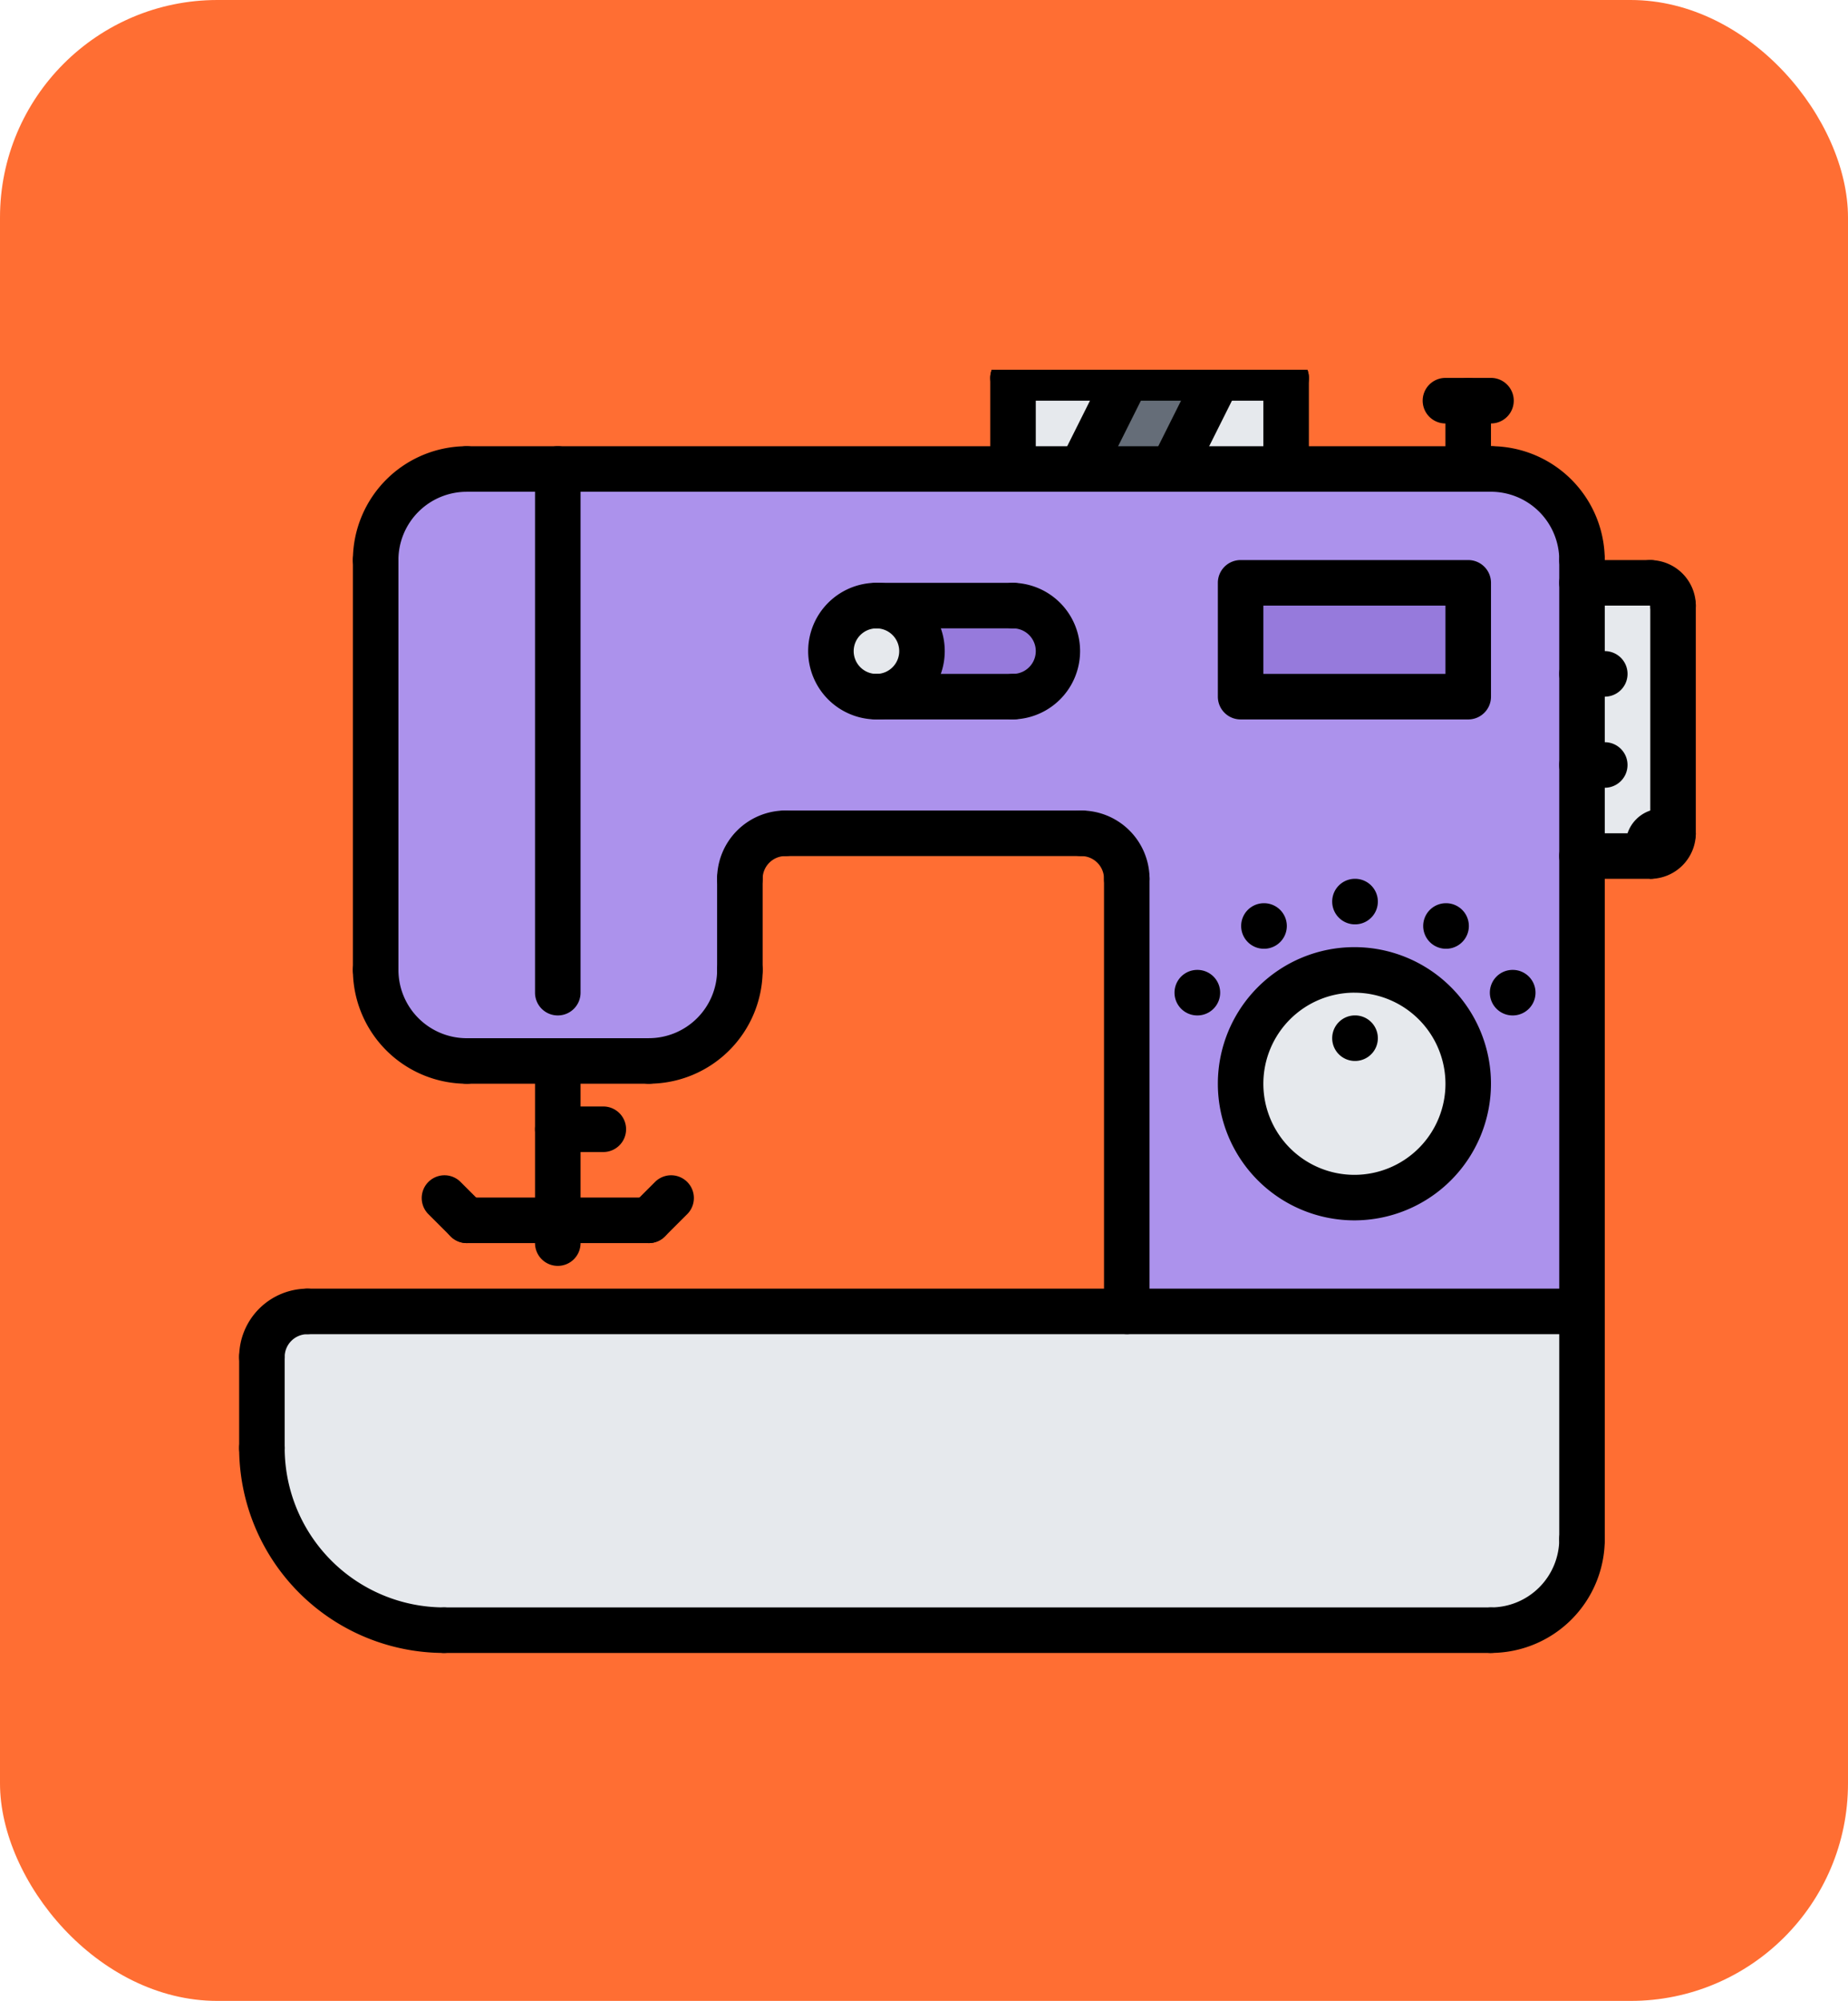 <svg xmlns="http://www.w3.org/2000/svg" xmlns:xlink="http://www.w3.org/1999/xlink" width="85" height="92" viewBox="0 0 85 92">
  <defs>
    <clipPath id="clip-path">
      <rect id="Rectángulo_344839" data-name="Rectángulo 344839" width="67" height="59" transform="translate(0 0.232)" fill="none"/>
    </clipPath>
  </defs>
  <g id="Grupo_1010022" data-name="Grupo 1010022" transform="translate(-377 -2637)">
    <g id="Grupo_1010021" data-name="Grupo 1010021">
      <rect id="Rectángulo_338875" data-name="Rectángulo 338875" width="85" height="92" rx="10" transform="translate(377 2637)" fill="#ff6e33"/>
      <g id="Grupo_1009956" data-name="Grupo 1009956" transform="translate(388 2653.769)">
        <g id="Grupo_1009955" data-name="Grupo 1009955" transform="translate(0 0)" clip-path="url(#clip-path)">
          <path id="Trazado_735107" data-name="Trazado 735107" d="M99.3,40H52.188A4.186,4.186,0,0,0,48,44.188V63.031a4.186,4.186,0,0,0,4.188,4.188h8.375a4.186,4.186,0,0,0,4.188-4.188V58.844a2.087,2.087,0,0,1,2.094-2.094H80.453a2.093,2.093,0,0,1,2.094,2.094V78.734h20.938V44.188A4.186,4.186,0,0,0,99.3,40" transform="translate(-41.719 -35.206)" fill="#ac92ec"/>
          <path id="Trazado_735108" data-name="Trazado 735108" d="M357.234,216A5.234,5.234,0,1,1,352,221.234,5.234,5.234,0,0,1,357.234,216" transform="translate(-305.938 -188.174)" fill="#e6e9ed"/>
          <path id="Trazado_735109" data-name="Trazado 735109" d="M68.719,336v10.469a4.186,4.186,0,0,1-4.187,4.188H16.375A8.373,8.373,0,0,1,8,342.281v-4.187A2.087,2.087,0,0,1,10.094,336H68.719Z" transform="translate(-6.953 -292.471)" fill="#e6e9ed"/>
          <path id="Trazado_735110" data-name="Trazado 735110" d="M277.234,8l-2.094,4.188H272V8Z" transform="translate(-236.406 -7.393)" fill="#e6e9ed"/>
          <path id="Trazado_735111" data-name="Trazado 735111" d="M302.281,8l-2.094,4.188H296L298.094,8Z" transform="translate(-257.266 -7.393)" fill="#656d78"/>
          <path id="Trazado_735112" data-name="Trazado 735112" d="M333.234,8v4.188H328L330.094,8Z" transform="translate(-285.078 -7.393)" fill="#e6e9ed"/>
          <rect id="Rectángulo_344838" data-name="Rectángulo 344838" width="10" height="6" transform="translate(46 9.232)" fill="#967adc"/>
          <path id="Trazado_735113" data-name="Trazado 735113" d="M475.141,80a1.05,1.05,0,0,1,1.047,1.047V91.516a1.05,1.05,0,0,1-1.047,1.047H472V80Z" transform="translate(-410.234 -69.971)" fill="#e6e9ed"/>
          <path id="Trazado_735114" data-name="Trazado 735114" d="M210.094,88A2.094,2.094,0,1,1,208,90.094,2.1,2.1,0,0,1,210.094,88" transform="translate(-180.781 -76.924)" fill="#e6e9ed"/>
          <path id="Trazado_735115" data-name="Trazado 735115" d="M226.094,90.094A2.1,2.1,0,0,0,224,88h6.281a2.094,2.094,0,0,1,0,4.188H224a2.1,2.1,0,0,0,2.094-2.094" transform="translate(-194.688 -76.924)" fill="#967adc"/>
          <path id="Trazado_735116" data-name="Trazado 735116" d="M9.422,386.469A9.432,9.432,0,0,1,0,377.047a1.047,1.047,0,0,1,2.094,0,7.338,7.338,0,0,0,7.328,7.328,1.047,1.047,0,0,1,0,2.094" transform="translate(0 -327.237)"/>
          <path id="Trazado_735117" data-name="Trazado 735117" d="M433.047,414.281a1.047,1.047,0,0,1,0-2.094,3.144,3.144,0,0,0,3.141-3.141,1.047,1.047,0,0,1,2.094,0,5.24,5.24,0,0,1-5.234,5.234" transform="translate(-375.469 -355.049)"/>
          <path id="Trazado_735118" data-name="Trazado 735118" d="M437.242,38.281a1.046,1.046,0,0,1-1.047-1.047,3.144,3.144,0,0,0-3.141-3.141,1.047,1.047,0,0,1,0-2.094,5.24,5.24,0,0,1,5.234,5.234,1.046,1.046,0,0,1-1.047,1.047" transform="translate(-375.476 -28.252)"/>
          <path id="Trazado_735119" data-name="Trazado 735119" d="M41.031,38.281a1.046,1.046,0,0,1-1.047-1.047A5.24,5.24,0,0,1,45.218,32a1.047,1.047,0,0,1,0,2.094,3.144,3.144,0,0,0-3.141,3.141,1.046,1.046,0,0,1-1.047,1.047" transform="translate(-34.752 -28.252)"/>
          <path id="Trazado_735120" data-name="Trazado 735120" d="M45.218,214.281a5.24,5.24,0,0,1-5.234-5.234,1.047,1.047,0,1,1,2.094,0,3.144,3.144,0,0,0,3.141,3.141,1.047,1.047,0,0,1,0,2.094" transform="translate(-34.752 -181.221)"/>
          <path id="Trazado_735121" data-name="Trazado 735121" d="M137.047,214.281a1.047,1.047,0,0,1,0-2.094,3.144,3.144,0,0,0,3.141-3.141,1.047,1.047,0,1,1,2.094,0,5.24,5.24,0,0,1-5.234,5.234" transform="translate(-118.203 -181.221)"/>
          <path id="Trazado_735122" data-name="Trazado 735122" d="M169.047,164.188A1.046,1.046,0,0,1,168,163.141,3.144,3.144,0,0,1,171.141,160a1.047,1.047,0,0,1,0,2.094,1.047,1.047,0,0,0-1.047,1.047,1.046,1.046,0,0,1-1.047,1.047" transform="translate(-146.016 -139.502)"/>
          <path id="Trazado_735123" data-name="Trazado 735123" d="M291.133,164.188a1.046,1.046,0,0,1-1.047-1.047,1.047,1.047,0,0,0-1.047-1.047,1.047,1.047,0,0,1,0-2.094,3.144,3.144,0,0,1,3.141,3.141,1.046,1.046,0,0,1-1.047,1.047" transform="translate(-250.306 -139.502)"/>
          <path id="Trazado_735124" data-name="Trazado 735124" d="M1.047,350.281A1.046,1.046,0,0,1,0,349.234v-4.187a1.047,1.047,0,0,1,2.094,0v4.188a1.046,1.046,0,0,1-1.047,1.047" transform="translate(0 -299.424)"/>
          <path id="Trazado_735125" data-name="Trazado 735125" d="M465.047,111.109A1.046,1.046,0,0,1,464,110.063V65.047a1.047,1.047,0,0,1,2.094,0v45.016a1.046,1.046,0,0,1-1.047,1.047" transform="translate(-403.281 -56.065)"/>
          <path id="Trazado_735126" data-name="Trazado 735126" d="M113.2,442.094H65.047a1.047,1.047,0,0,1,0-2.094H113.2a1.047,1.047,0,0,1,0,2.094" transform="translate(-55.625 -382.862)"/>
          <path id="Trazado_735127" data-name="Trazado 735127" d="M1.047,332.188A1.046,1.046,0,0,1,0,331.141,3.144,3.144,0,0,1,3.141,328a1.047,1.047,0,0,1,0,2.094,1.047,1.047,0,0,0-1.047,1.047,1.046,1.046,0,0,1-1.047,1.047" transform="translate(0 -285.518)"/>
          <path id="Trazado_735128" data-name="Trazado 735128" d="M75.673,330.094H17.047a1.047,1.047,0,0,1,0-2.094H75.673a1.047,1.047,0,0,1,0,2.094" transform="translate(-13.906 -285.518)"/>
          <path id="Trazado_735129" data-name="Trazado 735129" d="M120.157,34.094H73.047a1.047,1.047,0,1,1,0-2.094h47.11a1.047,1.047,0,0,1,0,2.094" transform="translate(-62.578 -28.252)"/>
          <path id="Trazado_735130" data-name="Trazado 735130" d="M41.031,84.938a1.046,1.046,0,0,1-1.047-1.047V65.047a1.047,1.047,0,0,1,2.094,0V83.891a1.046,1.046,0,0,1-1.047,1.047" transform="translate(-34.752 -56.065)"/>
          <path id="Trazado_735131" data-name="Trazado 735131" d="M81.408,242.094H73.031a1.047,1.047,0,1,1,0-2.094h8.377a1.047,1.047,0,0,1,0,2.094" transform="translate(-62.564 -209.034)"/>
          <path id="Trazado_735132" data-name="Trazado 735132" d="M305.039,197.984a1.046,1.046,0,0,1-1.047-1.047V177.047a1.047,1.047,0,0,1,2.094,0v19.891a1.046,1.046,0,0,1-1.047,1.047" transform="translate(-264.212 -153.409)"/>
          <path id="Trazado_735133" data-name="Trazado 735133" d="M198.655,162.094H185.047a1.047,1.047,0,0,1,0-2.094h13.608a1.047,1.047,0,0,1,0,2.094" transform="translate(-159.922 -139.502)"/>
          <path id="Trazado_735134" data-name="Trazado 735134" d="M169.047,182.281A1.046,1.046,0,0,1,168,181.234v-4.187a1.047,1.047,0,1,1,2.094,0v4.188a1.046,1.046,0,0,1-1.047,1.047" transform="translate(-146.016 -153.409)"/>
          <path id="Trazado_735135" data-name="Trazado 735135" d="M105.047,250.476A1.046,1.046,0,0,1,104,249.429v-8.374a1.047,1.047,0,0,1,2.094,0v8.374a1.046,1.046,0,0,1-1.047,1.047" transform="translate(-90.391 -209.041)"/>
          <path id="Trazado_735136" data-name="Trazado 735136" d="M107.134,266.086h-2.095a1.047,1.047,0,0,1,0-2.094h2.095a1.047,1.047,0,0,1,0,2.094" transform="translate(-90.384 -229.886)"/>
          <path id="Trazado_735137" data-name="Trazado 735137" d="M468.194,74.094h-3.14a1.047,1.047,0,0,1,0-2.094h3.14a1.047,1.047,0,0,1,0,2.094" transform="translate(-403.288 -63.018)"/>
          <path id="Trazado_735138" data-name="Trazado 735138" d="M490.094,75.141a1.046,1.046,0,0,1-1.047-1.047v0a1.046,1.046,0,1,1,0-2.092,2.1,2.1,0,0,1,2.094,2.094,1.046,1.046,0,0,1-1.047,1.047" transform="translate(-424.141 -63.018)"/>
          <path id="Trazado_735139" data-name="Trazado 735139" d="M468.194,170.094h-3.14a1.047,1.047,0,1,1,0-2.094h3.14a1.047,1.047,0,0,1,0,2.094" transform="translate(-403.288 -146.456)"/>
          <path id="Trazado_735140" data-name="Trazado 735140" d="M489.047,163.141a1.655,1.655,0,1,1,2.094-2.094,2.1,2.1,0,0,1-2.094,2.094" transform="translate(-424.141 -139.502)"/>
          <path id="Trazado_735141" data-name="Trazado 735141" d="M497.047,92.563A1.046,1.046,0,0,1,496,91.516V81.047a1.047,1.047,0,0,1,2.094,0V91.516a1.046,1.046,0,0,1-1.047,1.047" transform="translate(-431.094 -69.971)"/>
          <path id="Trazado_735142" data-name="Trazado 735142" d="M466.094,106.094h-1.047a1.047,1.047,0,0,1,0-2.094h1.047a1.047,1.047,0,0,1,0,2.094" transform="translate(-403.281 -90.831)"/>
          <path id="Trazado_735143" data-name="Trazado 735143" d="M466.1,138.094h-1.046a1.047,1.047,0,1,1,0-2.094H466.1a1.047,1.047,0,0,1,0,2.094" transform="translate(-403.288 -118.643)"/>
          <path id="Trazado_735144" data-name="Trazado 735144" d="M350.281,220.563a6.281,6.281,0,1,1,6.281-6.281,6.288,6.288,0,0,1-6.281,6.281m0-10.469a4.188,4.188,0,1,0,4.188,4.188,4.192,4.192,0,0,0-4.187-4.187" transform="translate(-298.984 -181.221)"/>
          <path id="Trazado_735145" data-name="Trazado 735145" d="M385.252,186.094a1.047,1.047,0,0,1-.012-2.094h.012a1.047,1.047,0,0,1,0,2.094" transform="translate(-333.924 -160.362)"/>
          <path id="Trazado_735146" data-name="Trazado 735146" d="M385.252,234.094a1.047,1.047,0,0,1-.012-2.094h.012a1.047,1.047,0,0,1,0,2.094" transform="translate(-333.924 -202.081)"/>
          <path id="Trazado_735147" data-name="Trazado 735147" d="M353.252,194.67a1.047,1.047,0,0,1-.012-2.094h.012a1.047,1.047,0,0,1,0,2.094" transform="translate(-306.111 -167.816)"/>
          <path id="Trazado_735148" data-name="Trazado 735148" d="M329.828,218.094a1.047,1.047,0,0,1-.011-2.094h.011a1.047,1.047,0,0,1,0,2.094" transform="translate(-285.753 -188.174)"/>
          <path id="Trazado_735149" data-name="Trazado 735149" d="M440.668,218.094a1.047,1.047,0,0,1-.012-2.094h.012a1.047,1.047,0,0,1,0,2.094" transform="translate(-382.088 -188.174)"/>
          <path id="Trazado_735150" data-name="Trazado 735150" d="M417.236,194.67a1.047,1.047,0,0,1-.012-2.094h.012a1.047,1.047,0,0,1,0,2.094" transform="translate(-361.722 -167.816)"/>
          <path id="Trazado_735151" data-name="Trazado 735151" d="M105.047,58.172A1.046,1.046,0,0,1,104,57.125V33.047a1.047,1.047,0,0,1,2.094,0V57.125a1.046,1.046,0,0,1-1.047,1.047" transform="translate(-90.391 -28.252)"/>
          <path id="Trazado_735152" data-name="Trazado 735152" d="M355.516,79.328H345.047A1.046,1.046,0,0,1,344,78.281V73.047A1.046,1.046,0,0,1,345.047,72h10.469a1.046,1.046,0,0,1,1.047,1.047v5.234a1.046,1.046,0,0,1-1.047,1.047m-9.422-2.094h8.375V74.094h-8.375Z" transform="translate(-298.984 -63.018)"/>
          <path id="Trazado_735153" data-name="Trazado 735153" d="M203.141,86.281a3.141,3.141,0,1,1,3.141-3.141,3.144,3.144,0,0,1-3.141,3.141m0-4.187a1.047,1.047,0,1,0,1.047,1.047,1.047,1.047,0,0,0-1.047-1.047" transform="translate(-173.828 -69.971)"/>
          <path id="Trazado_735154" data-name="Trazado 735154" d="M265.047,86.281a1.047,1.047,0,0,1,0-2.094,1.047,1.047,0,0,0,0-2.094,1.047,1.047,0,0,1,0-2.094,3.141,3.141,0,0,1,0,6.281" transform="translate(-229.453 -69.971)"/>
          <path id="Trazado_735155" data-name="Trazado 735155" d="M223.328,114.094h-6.281a1.047,1.047,0,0,1,0-2.094h6.281a1.047,1.047,0,0,1,0,2.094" transform="translate(-187.734 -97.784)"/>
          <path id="Trazado_735156" data-name="Trazado 735156" d="M223.328,82.094h-6.281a1.047,1.047,0,0,1,0-2.094h6.281a1.047,1.047,0,0,1,0,2.094" transform="translate(-187.734 -69.971)"/>
          <path id="Trazado_735157" data-name="Trazado 735157" d="M265.047,6.281A1.046,1.046,0,0,1,264,5.234V1.047a1.047,1.047,0,0,1,2.094,0V5.234a1.046,1.046,0,0,1-1.047,1.047" transform="translate(-229.453 -0.44)"/>
          <path id="Trazado_735158" data-name="Trazado 735158" d="M277.609,2.094H265.047a1.047,1.047,0,0,1,0-2.094h12.563a1.047,1.047,0,0,1,0,2.094" transform="translate(-229.453 -0.44)"/>
          <path id="Trazado_735159" data-name="Trazado 735159" d="M361.047,6.281A1.046,1.046,0,0,1,360,5.234V1.047a1.047,1.047,0,0,1,2.094,0V5.234a1.046,1.046,0,0,1-1.047,1.047" transform="translate(-312.891 -0.44)"/>
          <path id="Trazado_735160" data-name="Trazado 735160" d="M289.047,6.285a1.046,1.046,0,0,1-.935-1.515L290.206.583a1.047,1.047,0,0,1,1.873.937l-2.094,4.187a1.049,1.049,0,0,1-.938.578" transform="translate(-250.314 -0.444)"/>
          <path id="Trazado_735161" data-name="Trazado 735161" d="M321.047,6.285a1.046,1.046,0,0,1-.935-1.515L322.206.583a1.047,1.047,0,0,1,1.873.937l-2.094,4.187a1.049,1.049,0,0,1-.938.578" transform="translate(-278.126 -0.444)"/>
          <path id="Trazado_735162" data-name="Trazado 735162" d="M425.047,13.234A1.046,1.046,0,0,1,424,12.188V9.047a1.047,1.047,0,0,1,2.094,0v3.141a1.046,1.046,0,0,1-1.047,1.047" transform="translate(-368.516 -7.393)"/>
          <path id="Trazado_735163" data-name="Trazado 735163" d="M419.142,10.094h-2.095a1.047,1.047,0,1,1,0-2.094h2.095a1.047,1.047,0,0,1,0,2.094" transform="translate(-361.563 -7.393)"/>
          <path id="Trazado_735164" data-name="Trazado 735164" d="M81.422,298.086H73.047a1.047,1.047,0,1,1,0-2.094h8.375a1.047,1.047,0,0,1,0,2.094" transform="translate(-62.578 -257.699)"/>
          <path id="Trazado_735165" data-name="Trazado 735165" d="M137.045,291.138a1.047,1.047,0,0,1-.74-1.787l1.047-1.046a1.047,1.047,0,0,1,1.48,1.48l-1.047,1.046A1.044,1.044,0,0,1,137.045,291.138Z" transform="translate(-118.201 -250.751)"/>
          <path id="Trazado_735166" data-name="Trazado 735166" d="M66.092,291.138a1.044,1.044,0,0,1-.74-.307l-1.047-1.046a1.047,1.047,0,0,1,1.48-1.48l1.047,1.046a1.047,1.047,0,0,1-.74,1.787" transform="translate(-55.623 -250.751)"/>
        </g>
      </g>
    </g>
  </g>
</svg>
